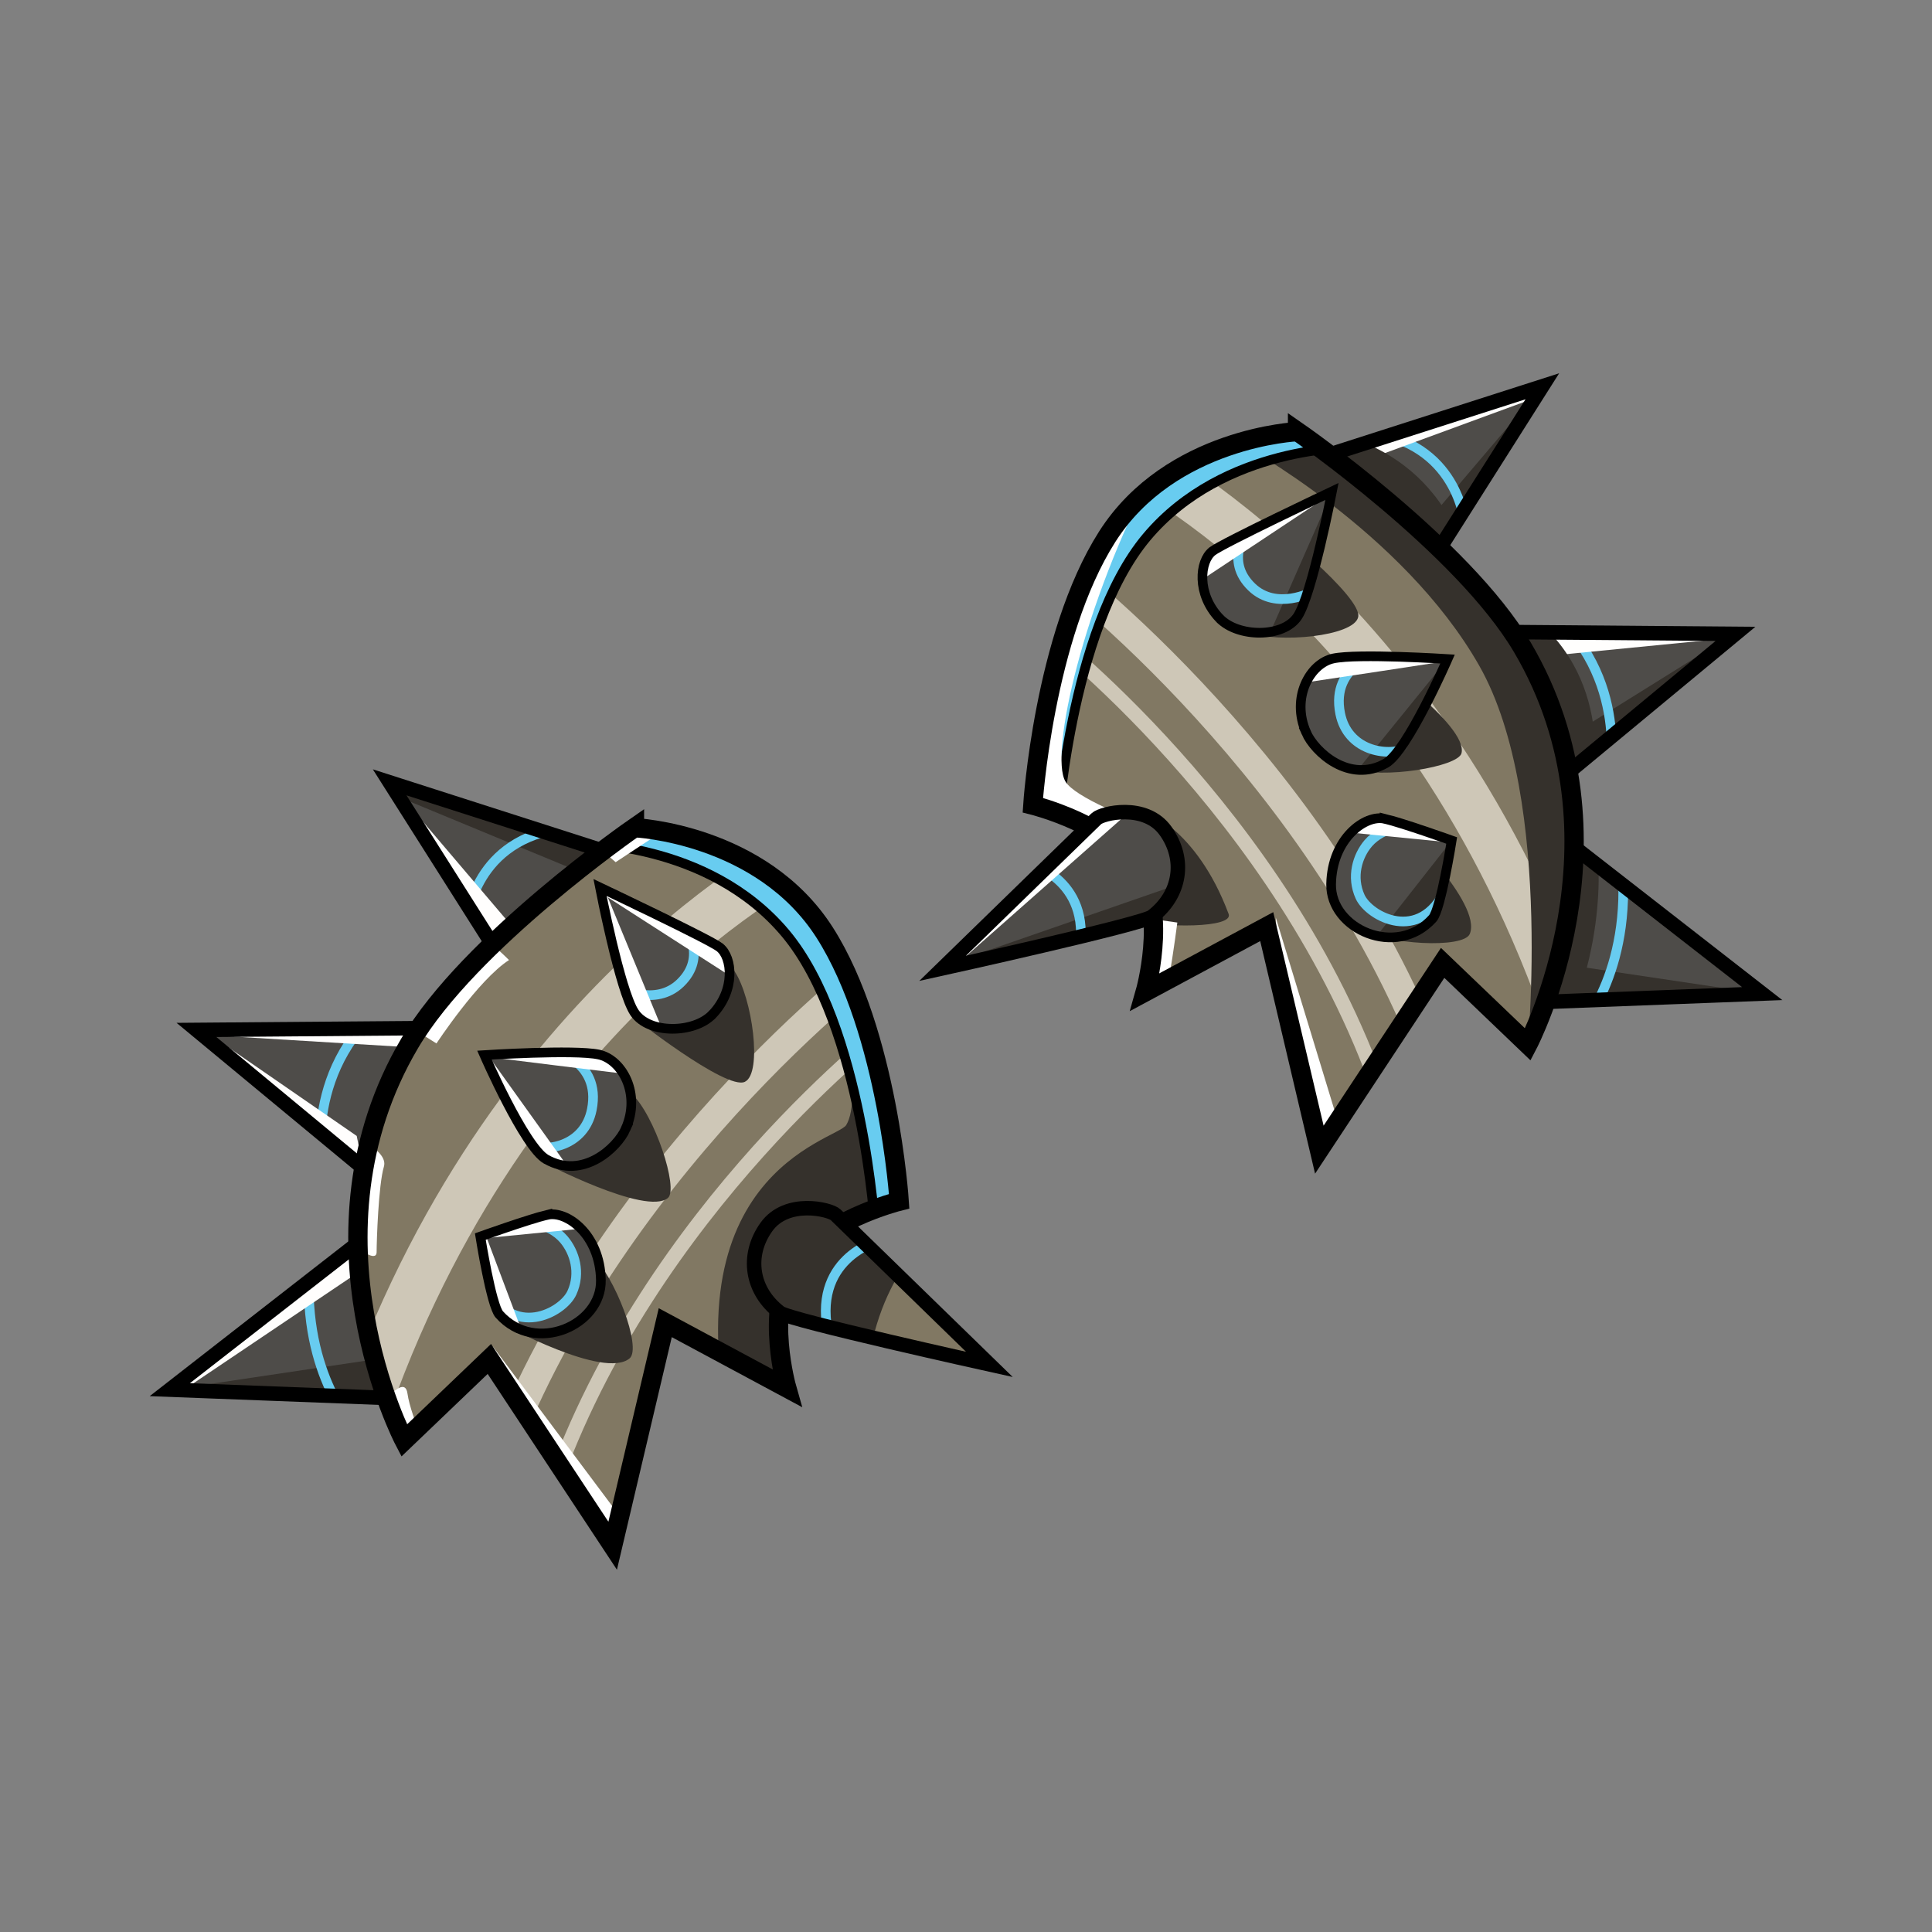 <svg width="400" height="400" viewBox="0 0 400 400" fill="none" xmlns="http://www.w3.org/2000/svg">
<rect x="0" y="0" width="400" height="400" fill="#808080" stroke="none"/>
<path d="M316.455 207.565L364.845 205.715L324.715 174.455L316.455 207.565Z" fill="#4E4C49"/>
<mask id="mask0_5624_7088" style="mask-type:luminance" maskUnits="userSpaceOnUse" x="316" y="174" width="49" height="34">
<path d="M316.455 207.565L364.845 205.715L324.715 174.455L316.455 207.565Z" fill="white"/>
</mask>
<g mask="url(#mask0_5624_7088)">
<path d="M319.965 199.075L368.825 206.365L316.455 207.565L319.965 199.075Z" fill="#35312C"/>
<path d="M327.205 212.875C327.205 212.875 338.845 200.115 335.465 175.705" stroke="#68CCF0" stroke-width="2" stroke-miterlimit="10"/>
<path d="M330.585 174.575C330.585 174.575 333.965 195.975 321.195 218.495C309.835 238.535 308.055 187.715 309.185 186.585C310.315 185.455 330.585 174.575 330.585 174.575Z" fill="#35312C"/>
</g>
<path d="M316.455 207.565L364.845 205.715L324.715 174.455L316.455 207.565Z" stroke="black" stroke-width="3" stroke-miterlimit="10"/>
<path d="M322.035 162.125L359.315 131.235L308.455 130.825L322.035 162.125Z" fill="#4E4C49"/>
<mask id="mask1_5624_7088" style="mask-type:luminance" maskUnits="userSpaceOnUse" x="308" y="130" width="52" height="33">
<path d="M322.035 162.125L359.315 131.235L308.455 130.825L322.035 162.125Z" fill="white"/>
</mask>
<g mask="url(#mask1_5624_7088)">
<path d="M319.535 155.785L362.825 128.795L323.395 166.935L319.535 155.785Z" fill="#35312C"/>
<path d="M318.195 124.275C337.715 138.165 333.245 160.305 333.245 160.305" stroke="#68CCF0" stroke-width="2" stroke-miterlimit="10"/>
<path d="M367.185 131.215L309.755 136.855L306.095 122.205L360.715 114.045L367.185 131.215Z" fill="#FFFEFD"/>
<path d="M329.455 164.065C329.455 164.065 335.085 141.545 316.855 127.275C301.235 115.055 310.205 149.045 310.205 149.045L329.465 164.065H329.455Z" fill="#35312C"/>
</g>
<path d="M322.035 162.125L359.315 131.235L308.455 130.825L322.035 162.125Z" stroke="black" stroke-width="3" stroke-miterlimit="10"/>
<path d="M295.295 117.895L319.325 79.975L269.015 96.115L295.295 117.895Z" fill="#4E4C49"/>
<mask id="mask2_5624_7088" style="mask-type:luminance" maskUnits="userSpaceOnUse" x="269" y="79" width="51" height="39">
<path d="M295.295 117.895L319.325 79.975L269.015 96.115L295.295 117.895Z" fill="white"/>
</mask>
<g mask="url(#mask2_5624_7088)">
<path d="M291.685 112.505L323.395 75.225L309.255 127.505L291.685 112.505Z" fill="#35312C"/>
<path d="M303.315 108.795C303.315 108.795 302.295 92.775 284.805 89.675" stroke="#68CCF0" stroke-width="2" stroke-miterlimit="10"/>
<path d="M274.555 98.275L327.485 78.845L268.085 70.405L274.555 98.275Z" fill="#FFFEFD"/>
<path d="M273.895 89.365C273.895 89.365 296.045 91.245 303.555 115.265L292.665 118.645L268.635 89.365H273.895Z" fill="#35312C"/>
</g>
<path d="M295.295 117.895L319.325 79.975L269.015 96.115L295.295 117.895Z" stroke="black" stroke-width="3" stroke-miterlimit="10"/>
<path d="M268.645 89.365C268.645 89.365 242.365 90.495 229.225 111.135C216.085 131.785 213.835 166.695 213.835 166.695C213.835 166.695 230.355 170.825 235.985 180.205C241.615 189.585 237.115 205.355 237.115 205.355L262.265 191.845L273.155 238.025L298.685 199.355L316.325 216.245C316.325 216.245 338.605 173.745 315.195 134.025C302.805 113.005 268.645 89.355 268.645 89.355V89.365Z" fill="#817863"/>
<mask id="mask3_5624_7088" style="mask-type:luminance" maskUnits="userSpaceOnUse" x="213" y="89" width="113" height="150">
<path d="M268.645 89.365C268.645 89.365 242.365 90.495 229.225 111.135C216.085 131.785 213.835 166.695 213.835 166.695C213.835 166.695 230.355 170.825 235.985 180.205C241.615 189.585 237.115 205.355 237.115 205.355L262.265 191.845L273.155 238.025L298.685 199.355L316.325 216.245C316.325 216.245 338.605 173.745 315.195 134.025C302.805 113.005 268.645 89.355 268.645 89.355V89.365Z" fill="white"/>
</mask>
<g mask="url(#mask3_5624_7088)">
<path d="M233.445 94.615C233.445 94.615 297.925 126.435 326.645 216.535" stroke="#CEC7B7" stroke-width="10" stroke-miterlimit="10"/>
<path d="M289.665 170.455C289.665 170.455 306.935 186.975 304.305 193.355C303.025 196.455 287.035 195.605 281.405 192.225C278.755 190.635 274.645 170.455 289.665 170.455Z" fill="#35312C"/>
<path d="M215.425 115.175C216.555 115.175 270.895 156.285 295.105 216.535" stroke="#CEC7B7" stroke-width="6" stroke-miterlimit="10"/>
<path d="M283.925 136.175C283.925 136.175 303.935 150.175 302.595 155.925C301.925 158.785 286.055 161.375 279.885 159.105C276.975 158.035 269.175 138.985 283.925 136.165V136.175Z" fill="#35312C"/>
<path d="M262.525 108.015C262.525 108.015 282.145 123.585 281.195 127.765C280.285 131.775 264.655 133.215 258.485 130.945C255.575 129.875 247.775 110.825 262.525 108.005V108.015Z" fill="#35312C"/>
<path d="M215.425 130.095C215.425 130.095 265.545 168.105 285.815 226.385" stroke="#CEC7B7" stroke-width="3" stroke-miterlimit="10"/>
<path d="M252.505 128.025C256.255 131.965 265.645 132.155 268.645 127.645C271.645 123.135 275.775 101.745 275.775 101.745C275.775 101.745 253.125 112.465 250.995 114.135C248.365 116.195 247.685 122.965 252.495 128.025H252.505Z" fill="#4E4C49"/>
<path d="M256.965 91.935C256.965 91.935 290.395 109.935 306.245 137.795C322.105 165.655 315.935 221.045 315.935 221.045L346.095 237.225L388.955 198.225L347.385 68.795L298.525 63.225L256.955 91.935H256.965Z" fill="#35312C"/>
<path d="M270.435 151.685C272.195 155.675 279.355 162.335 286.945 158.005C291.395 155.465 299.705 136.445 299.705 136.445C299.705 136.445 281.085 135.255 276.045 136.325C271.215 137.355 267.245 144.445 270.445 151.685H270.435Z" fill="#4E4C49"/>
<path d="M286.665 169.515C282.725 168.575 275.775 173.555 275.595 183.025C275.405 192.415 289.155 198.455 296.615 190.155C298.305 188.275 300.555 174.015 300.555 174.015C300.555 174.015 290.605 170.445 286.665 169.505V169.515Z" fill="#4E4C49"/>
<path d="M218.805 172.605C218.805 172.605 221.335 130.375 237.385 111.225C253.435 92.075 280.185 92.645 280.185 92.645L269.205 74.345L217.115 87.295L201.915 175.705L218.805 172.605Z" fill="#68CCF0" stroke="black" stroke-width="2" stroke-miterlimit="10"/>
<path d="M236.735 167.825C236.735 167.825 247.625 171.205 254.375 189.225C255.465 192.125 241.235 192.225 232.975 190.355C229.955 189.665 221.715 167.835 236.725 167.835L236.735 167.825Z" fill="#35312C"/>
<mask id="mask4_5624_7088" style="mask-type:luminance" maskUnits="userSpaceOnUse" x="275" y="169" width="26" height="26">
<path d="M286.665 169.515C282.725 168.575 275.775 173.555 275.595 183.025C275.405 192.415 289.155 198.455 296.615 190.155C298.305 188.275 300.555 174.015 300.555 174.015C300.555 174.015 290.605 170.445 286.665 169.505V169.515Z" fill="white"/>
</mask>
<g mask="url(#mask4_5624_7088)">
<path d="M300.556 174.015L284.416 194.575L304.966 192.645L300.556 174.015Z" fill="#35312C"/>
<path d="M294.826 171.485C292.006 170.075 286.136 171.255 283.286 174.585C281.036 177.215 279.716 181.535 281.596 185.655C283.486 189.815 293.986 195.415 299.336 184.155" stroke="#68CCF0" stroke-width="2" stroke-miterlimit="10"/>
<path d="M279.065 172.325L301.865 174.575L287.785 163.595L279.065 172.325Z" fill="white"/>
</g>
<path d="M286.665 169.515C282.725 168.575 275.775 173.555 275.595 183.025C275.405 192.415 289.155 198.455 296.615 190.155C298.305 188.275 300.555 174.015 300.555 174.015C300.555 174.015 290.605 170.445 286.665 169.505V169.515Z" stroke="black" stroke-width="2" stroke-miterlimit="10"/>
<mask id="mask5_5624_7088" style="mask-type:luminance" maskUnits="userSpaceOnUse" x="269" y="135" width="31" height="25">
<path d="M270.435 151.685C272.195 155.675 279.355 162.335 286.945 158.005C291.395 155.465 299.705 136.445 299.705 136.445C299.705 136.445 281.085 135.255 276.045 136.325C271.215 137.355 267.245 144.445 270.445 151.685H270.435Z" fill="white"/>
</mask>
<g mask="url(#mask5_5624_7088)">
<path d="M280.185 160.505L299.695 136.445L292.855 159.935L280.185 160.505Z" fill="#35312C"/>
<path d="M286.105 135.165C286.105 135.165 275.405 137.415 277.475 147.745C278.985 155.295 286.955 156.845 291.455 154.875" stroke="#68CCF0" stroke-width="2" stroke-miterlimit="10"/>
<path d="M268.085 141.635C268.085 141.635 303.845 136.285 302.995 136.285C302.145 136.285 273.715 131.215 273.715 131.215L268.085 141.635Z" fill="white"/>
</g>
<path d="M270.435 151.685C272.195 155.675 279.355 162.335 286.945 158.005C291.395 155.465 299.705 136.445 299.705 136.445C299.705 136.445 281.085 135.255 276.045 136.325C271.215 137.355 267.245 144.445 270.445 151.685H270.435Z" stroke="black" stroke-width="2" stroke-miterlimit="10"/>
<mask id="mask6_5624_7088" style="mask-type:luminance" maskUnits="userSpaceOnUse" x="248" y="101" width="28" height="31">
<path d="M252.505 128.025C256.255 131.965 265.645 132.155 268.645 127.645C271.645 123.135 275.775 101.745 275.775 101.745C275.775 101.745 253.125 112.465 250.995 114.135C248.365 116.195 247.685 122.965 252.495 128.025H252.505Z" fill="white"/>
</mask>
<g mask="url(#mask6_5624_7088)">
<path d="M262.734 131.505L278.214 96.305L273.994 131.785L262.734 131.505Z" fill="#35312C"/>
<path d="M258.225 109.825C258.225 109.825 253.435 116.015 259.145 121.535C264.325 126.535 271.735 122.495 271.735 122.495" stroke="#68CCF0" stroke-width="2" stroke-miterlimit="10"/>
<path d="M247.245 121.085L280.755 98.845C280.755 98.845 246.685 108.415 246.965 109.265C247.245 110.105 247.245 121.095 247.245 121.095V121.085Z" fill="white"/>
</g>
<path d="M252.505 128.025C256.255 131.965 265.645 132.155 268.645 127.645C271.645 123.135 275.775 101.745 275.775 101.745C275.775 101.745 253.125 112.465 250.995 114.135C248.365 116.195 247.685 122.965 252.495 128.025H252.505Z" stroke="black" stroke-width="2" stroke-miterlimit="10"/>
<path d="M202.575 123.525C202.575 123.525 239.695 92.065 238.995 97.245C224.355 124.655 217.225 156.185 220.595 161.815C222.495 164.985 233.865 169.695 241.335 172.045C249.835 174.725 227.725 177.955 225.095 176.455C222.465 174.955 202.945 165.945 202.945 165.945L202.565 123.525H202.575Z" fill="white"/>
<path d="M264.135 189.975L278.775 238.025L267.145 247.035L264.135 189.975Z" fill="white"/>
<path d="M243.755 190.995C243.755 190.995 240.865 213.695 238.395 216.995C235.915 220.295 228.075 200.075 228.075 200.075L237.975 190.175L243.755 191.005V190.995Z" fill="white"/>
</g>
<path d="M268.645 89.365C268.645 89.365 242.365 90.495 229.225 111.135C216.085 131.785 213.835 166.695 213.835 166.695C213.835 166.695 230.355 170.825 235.985 180.205C241.615 189.585 237.115 205.355 237.115 205.355L262.265 191.845L273.155 238.025L298.685 199.355L316.325 216.245C316.325 216.245 338.605 173.745 315.195 134.025C302.805 113.005 268.645 89.355 268.645 89.355V89.365Z" stroke="black" stroke-width="4" stroke-miterlimit="10"/>
<path d="M238.515 189.785C236.455 191.355 195.155 200.485 195.155 200.485C195.155 200.485 225.845 170.635 226.975 169.515C228.105 168.385 237.115 166.135 241.335 172.045C245.555 177.955 244.435 185.275 238.515 189.785Z" fill="#4E4C49"/>
<mask id="mask7_5624_7088" style="mask-type:luminance" maskUnits="userSpaceOnUse" x="195" y="168" width="49" height="33">
<path d="M238.515 189.785C236.455 191.355 195.155 200.485 195.155 200.485C195.155 200.485 225.845 170.635 226.975 169.515C228.105 168.385 237.115 166.135 241.335 172.045C245.555 177.955 244.435 185.275 238.515 189.785Z" fill="white"/>
</mask>
<g mask="url(#mask7_5624_7088)">
<path d="M242.395 183.645L189.255 202.075L247.545 193.075L242.395 183.645Z" fill="#35312C"/>
<path d="M212.975 178.685C212.975 178.685 227.055 182.345 223.085 198.705" stroke="#68CCF0" stroke-width="2" stroke-miterlimit="10"/>
<path d="M233.165 168.665L192.055 204.985L186.705 178.245L226.695 163.885L233.165 168.665Z" fill="white"/>
</g>
<path d="M238.515 189.785C236.455 191.355 195.155 200.485 195.155 200.485C195.155 200.485 225.845 170.635 226.975 169.515C228.105 168.385 237.115 166.135 241.335 172.045C245.555 177.955 244.435 185.275 238.515 189.785Z" stroke="black" stroke-width="3" stroke-miterlimit="10"/>
<path d="M83.535 289.565L35.155 287.715L75.285 256.455L83.535 289.565Z" fill="#4E4C49"/>
<mask id="mask8_5624_7088" style="mask-type:luminance" maskUnits="userSpaceOnUse" x="35" y="256" width="49" height="34">
<path d="M83.535 289.565L35.155 287.715L75.285 256.455L83.535 289.565Z" fill="white"/>
</mask>
<g mask="url(#mask8_5624_7088)">
<path d="M80.035 281.075L31.175 288.365L83.535 289.565L80.035 281.075Z" fill="#35312C"/>
<path d="M72.795 294.875C72.795 294.875 61.155 282.115 64.535 257.705" stroke="#68CCF0" stroke-width="2" stroke-miterlimit="10"/>
<path d="M24.675 296.745L80.985 258.835L61.085 241.935L24.675 296.745Z" fill="#FFFEFD"/>
</g>
<path d="M83.535 289.565L35.155 287.715L75.285 256.455L83.535 289.565Z" stroke="black" stroke-width="3" stroke-miterlimit="10"/>
<path d="M77.965 244.125L40.675 213.235L91.545 212.825L77.965 244.125Z" fill="#4E4C49"/>
<mask id="mask9_5624_7088" style="mask-type:luminance" maskUnits="userSpaceOnUse" x="40" y="212" width="52" height="33">
<path d="M77.965 244.125L40.675 213.235L91.545 212.825L77.965 244.125Z" fill="white"/>
</mask>
<g mask="url(#mask9_5624_7088)">
<path d="M81.805 206.275C62.285 220.165 66.755 242.305 66.755 242.305" stroke="#68CCF0" stroke-width="2" stroke-miterlimit="10"/>
<path d="M73.855 235.185L36.315 209.275L76.605 248.935L73.855 235.185Z" fill="#FFFEFD"/>
<path d="M28.425 213.405L90.375 217.165L93.905 204.205L39.285 196.045L28.425 213.405Z" fill="#FFFEFD"/>
</g>
<path d="M77.965 244.125L40.675 213.235L91.545 212.825L77.965 244.125Z" stroke="black" stroke-width="3" stroke-miterlimit="10"/>
<path d="M104.705 199.895L80.675 161.975L130.985 178.115L104.705 199.895Z" fill="#4E4C49"/>
<mask id="mask10_5624_7088" style="mask-type:luminance" maskUnits="userSpaceOnUse" x="80" y="161" width="51" height="39">
<path d="M104.705 199.895L80.675 161.975L130.985 178.115L104.705 199.895Z" fill="white"/>
</mask>
<g mask="url(#mask10_5624_7088)">
<path d="M126.035 182.995L72.505 160.845L131.915 152.405L126.035 182.995Z" fill="#35312C"/>
<path d="M96.686 190.795C96.686 190.795 97.706 174.775 115.196 171.675" stroke="#68CCF0" stroke-width="2" stroke-miterlimit="10"/>
<path d="M108.315 194.505L76.606 157.225L90.746 209.505L108.315 194.505Z" fill="#FFFEFD"/>
</g>
<path d="M104.705 199.895L80.675 161.975L130.985 178.115L104.705 199.895Z" stroke="black" stroke-width="3" stroke-miterlimit="10"/>
<path d="M131.355 171.365C131.355 171.365 157.635 172.495 170.775 193.135C183.915 213.785 186.165 248.695 186.165 248.695C186.165 248.695 169.645 252.825 164.015 262.205C158.385 271.585 162.885 287.355 162.885 287.355L137.735 273.845L126.845 320.025L101.315 281.355L83.675 298.245C83.675 298.245 61.395 255.745 84.805 216.025C97.195 195.005 131.355 171.355 131.355 171.355V171.365Z" fill="#817863"/>
<mask id="mask11_5624_7088" style="mask-type:luminance" maskUnits="userSpaceOnUse" x="74" y="171" width="113" height="150">
<path d="M131.355 171.365C131.355 171.365 157.635 172.495 170.775 193.135C183.915 213.785 186.165 248.695 186.165 248.695C186.165 248.695 169.645 252.825 164.015 262.205C158.385 271.585 162.885 287.355 162.885 287.355L137.735 273.845L126.845 320.025L101.315 281.355L83.675 298.245C83.675 298.245 61.395 255.745 84.805 216.025C97.195 195.005 131.355 171.355 131.355 171.355V171.365Z" fill="white"/>
</mask>
<g mask="url(#mask11_5624_7088)">
<path d="M166.555 176.615C166.555 176.615 102.075 208.435 73.356 298.535" stroke="#CEC7B7" stroke-width="10" stroke-miterlimit="10"/>
<path d="M184.576 197.175C183.446 197.175 129.106 238.285 104.896 298.535" stroke="#CEC7B7" stroke-width="6" stroke-miterlimit="10"/>
<path d="M112.175 240.485C112.175 240.485 133.795 251.845 138.295 248.015C140.525 246.115 135.555 230.815 130.715 226.375C128.435 224.285 107.915 226.075 112.185 240.475L112.175 240.485Z" fill="#35312C"/>
<path d="M130.715 210.325C130.715 210.325 150.365 225.855 154.225 223.975C157.915 222.165 155.735 206.625 152.115 201.145C150.405 198.565 130.075 195.325 130.715 210.335V210.325Z" fill="#35312C"/>
<path d="M184.576 212.095C184.576 212.095 134.456 250.105 114.186 308.385" stroke="#CEC7B7" stroke-width="3" stroke-miterlimit="10"/>
<path d="M147.496 210.025C143.746 213.965 134.356 214.155 131.356 209.645C128.356 205.135 124.226 183.745 124.226 183.745C124.226 183.745 146.876 194.465 149.006 196.135C151.636 198.195 152.316 204.965 147.506 210.025H147.496Z" fill="#4E4C49"/>
<path d="M104.115 274.165C104.115 274.165 125.065 285.665 130.355 281.235C132.935 279.085 127.305 264.085 122.385 259.735C120.065 257.685 99.585 259.845 104.105 274.165H104.115Z" fill="#35312C"/>
<path d="M197.425 205.525C197.425 205.525 160.305 174.065 161.005 179.245C175.645 206.655 178.585 227.295 175.205 232.925C173.305 236.095 136.165 243.065 153.055 303.875C155.435 312.455 181.585 322.275 184.215 320.765C186.845 319.265 197.045 247.935 197.045 247.935L197.425 205.515V205.525Z" fill="#35312C"/>
<path d="M129.565 233.685C127.805 237.675 120.645 244.335 113.055 240.005C108.605 237.465 100.295 218.445 100.295 218.445C100.295 218.445 118.915 217.255 123.955 218.325C128.785 219.355 132.755 226.445 129.555 233.685H129.565Z" fill="#4E4C49"/>
<path d="M113.335 251.515C117.275 250.575 124.225 255.555 124.405 265.025C124.595 274.415 110.845 280.455 103.385 272.155C101.695 270.275 99.445 256.015 99.445 256.015C99.445 256.015 109.395 252.445 113.335 251.505V251.515Z" fill="#4E4C49"/>
<path d="M181.195 254.605C181.195 254.605 178.665 212.375 162.615 193.225C146.565 174.075 119.815 174.645 119.815 174.645L130.795 156.345L182.885 169.295L198.085 257.705L181.195 254.605Z" fill="#68CCF0" stroke="black" stroke-width="2" stroke-miterlimit="10"/>
<mask id="mask12_5624_7088" style="mask-type:luminance" maskUnits="userSpaceOnUse" x="99" y="251" width="26" height="26">
<path d="M113.335 251.515C117.275 250.575 124.225 255.555 124.405 265.025C124.595 274.415 110.845 280.455 103.385 272.155C101.695 270.275 99.445 256.015 99.445 256.015C99.445 256.015 109.395 252.445 113.335 251.505V251.515Z" fill="white"/>
</mask>
<g mask="url(#mask12_5624_7088)">
<path d="M105.175 253.485C107.995 252.075 113.865 253.255 116.715 256.585C118.965 259.215 120.285 263.535 118.405 267.655C116.515 271.815 106.015 277.415 100.665 266.155" stroke="#68CCF0" stroke-width="2" stroke-miterlimit="10"/>
<path d="M99.755 253.575L109.515 279.485L95.035 274.645L99.755 253.575Z" fill="white"/>
<path d="M120.935 254.325L98.135 256.575L112.205 245.595L120.935 254.325Z" fill="white"/>
</g>
<path d="M113.335 251.515C117.275 250.575 124.225 255.555 124.405 265.025C124.595 274.415 110.845 280.455 103.385 272.155C101.695 270.275 99.445 256.015 99.445 256.015C99.445 256.015 109.395 252.445 113.335 251.505V251.515Z" stroke="black" stroke-width="2" stroke-miterlimit="10"/>
<mask id="mask13_5624_7088" style="mask-type:luminance" maskUnits="userSpaceOnUse" x="100" y="217" width="31" height="25">
<path d="M129.565 233.685C127.805 237.675 120.645 244.335 113.055 240.005C108.605 237.465 100.295 218.445 100.295 218.445C100.295 218.445 118.915 217.255 123.955 218.325C128.785 219.355 132.755 226.445 129.555 233.685H129.565Z" fill="white"/>
</mask>
<g mask="url(#mask13_5624_7088)">
<path d="M113.896 217.165C113.896 217.165 124.596 219.415 122.526 229.745C121.016 237.295 113.046 238.845 108.546 236.875" stroke="#68CCF0" stroke-width="2" stroke-miterlimit="10"/>
<path d="M118.906 243.445L99.006 215.655L107.146 241.935L118.906 243.445Z" fill="white"/>
<path d="M133.166 222.795C133.166 222.795 96.156 218.295 97.006 218.295C97.856 218.295 126.286 213.225 126.286 213.225L133.166 222.795Z" fill="white"/>
</g>
<path d="M129.565 233.685C127.805 237.675 120.645 244.335 113.055 240.005C108.605 237.465 100.295 218.445 100.295 218.445C100.295 218.445 118.915 217.255 123.955 218.325C128.785 219.355 132.755 226.445 129.555 233.685H129.565Z" stroke="black" stroke-width="2" stroke-miterlimit="10"/>
<mask id="mask14_5624_7088" style="mask-type:luminance" maskUnits="userSpaceOnUse" x="124" y="183" width="28" height="31">
<path d="M147.496 210.025C143.746 213.965 134.356 214.155 131.356 209.645C128.356 205.135 124.226 183.745 124.226 183.745C124.226 183.745 146.876 194.465 149.006 196.135C151.636 198.195 152.316 204.965 147.506 210.025H147.496Z" fill="white"/>
</mask>
<g mask="url(#mask14_5624_7088)">
<path d="M141.776 191.825C141.776 191.825 146.566 198.015 140.856 203.535C135.676 208.535 128.266 204.495 128.266 204.495" stroke="#68CCF0" stroke-width="2" stroke-miterlimit="10"/>
<path d="M152.756 203.085L117.406 180.375C117.406 180.375 153.326 190.415 153.046 191.265C152.766 192.105 152.766 203.095 152.766 203.095L152.756 203.085Z" fill="white"/>
<path d="M137.266 213.505L121.906 176.245L126.006 213.785L137.266 213.505Z" fill="white"/>
</g>
<path d="M147.496 210.025C143.746 213.965 134.356 214.155 131.356 209.645C128.356 205.135 124.226 183.745 124.226 183.745C124.226 183.745 146.876 194.465 149.006 196.135C151.636 198.195 152.316 204.965 147.506 210.025H147.496Z" stroke="black" stroke-width="2" stroke-miterlimit="10"/>
<path d="M102.005 278.725L121.215 320.025L136.545 324.905L102.005 278.725Z" fill="white"/>
<path d="M89.616 302.755C89.616 302.755 85.116 293.745 84.356 288.485C83.596 283.225 75.726 295.245 75.726 295.245L89.616 302.755Z" fill="white"/>
<path d="M74.225 258.455C74.225 258.455 77.975 261.455 77.975 259.205C77.975 256.955 78.356 245.315 79.475 241.565C80.606 237.815 71.216 234.435 71.216 234.435L68.585 256.205L74.216 258.455H74.225Z" fill="white"/>
<path d="M87.365 214.155L90.365 216.035C90.365 216.035 98.995 202.895 105.385 198.765C105.385 198.765 99.375 192.755 96.755 192.005C94.125 191.255 82.485 209.275 82.485 209.275L87.365 214.155Z" fill="white"/>
<path d="M124.576 176.025L127.466 178.505C127.466 178.505 137.366 171.905 142.736 168.605C148.096 165.305 125.406 159.525 125.406 159.525L124.576 176.035V176.025Z" fill="white"/>
</g>
<path d="M131.355 171.365C131.355 171.365 157.635 172.495 170.775 193.135C183.915 213.785 186.165 248.695 186.165 248.695C186.165 248.695 169.645 252.825 164.015 262.205C158.385 271.585 162.885 287.355 162.885 287.355L137.735 273.845L126.845 320.025L101.315 281.355L83.675 298.245C83.675 298.245 61.395 255.745 84.805 216.025C97.195 195.005 131.355 171.355 131.355 171.355V171.365Z" stroke="black" stroke-width="4" stroke-miterlimit="10"/>
<path d="M161.485 271.785C163.545 273.355 204.845 282.485 204.845 282.485C204.845 282.485 174.155 252.635 173.025 251.515C171.895 250.395 162.885 248.135 158.665 254.045C154.445 259.955 155.565 267.275 161.485 271.785Z" fill="#35312C"/>
<mask id="mask15_5624_7088" style="mask-type:luminance" maskUnits="userSpaceOnUse" x="156" y="250" width="49" height="33">
<path d="M161.485 271.785C163.545 273.355 204.845 282.485 204.845 282.485C204.845 282.485 174.155 252.635 173.025 251.515C171.895 250.395 162.885 248.135 158.665 254.045C154.445 259.955 155.565 267.275 161.485 271.785Z" fill="white"/>
</mask>
<g mask="url(#mask15_5624_7088)">
<path d="M178.966 289.615C178.846 292.245 212.006 291.115 212.006 291.115C212.006 291.115 248.046 270.465 243.166 267.835C238.286 265.205 192.486 256.195 192.486 256.195C192.486 256.195 180.096 265.205 178.976 289.605L178.966 289.615Z" fill="#817863"/>
<path d="M181.775 256.935C181.775 256.935 167.695 260.595 171.665 276.955" stroke="#68CCF0" stroke-width="2" stroke-miterlimit="10"/>
</g>
<path d="M161.485 271.785C163.545 273.355 204.845 282.485 204.845 282.485C204.845 282.485 174.155 252.635 173.025 251.515C171.895 250.395 162.885 248.135 158.665 254.045C154.445 259.955 155.565 267.275 161.485 271.785Z" stroke="black" stroke-width="3" stroke-miterlimit="10"/>
</svg>
